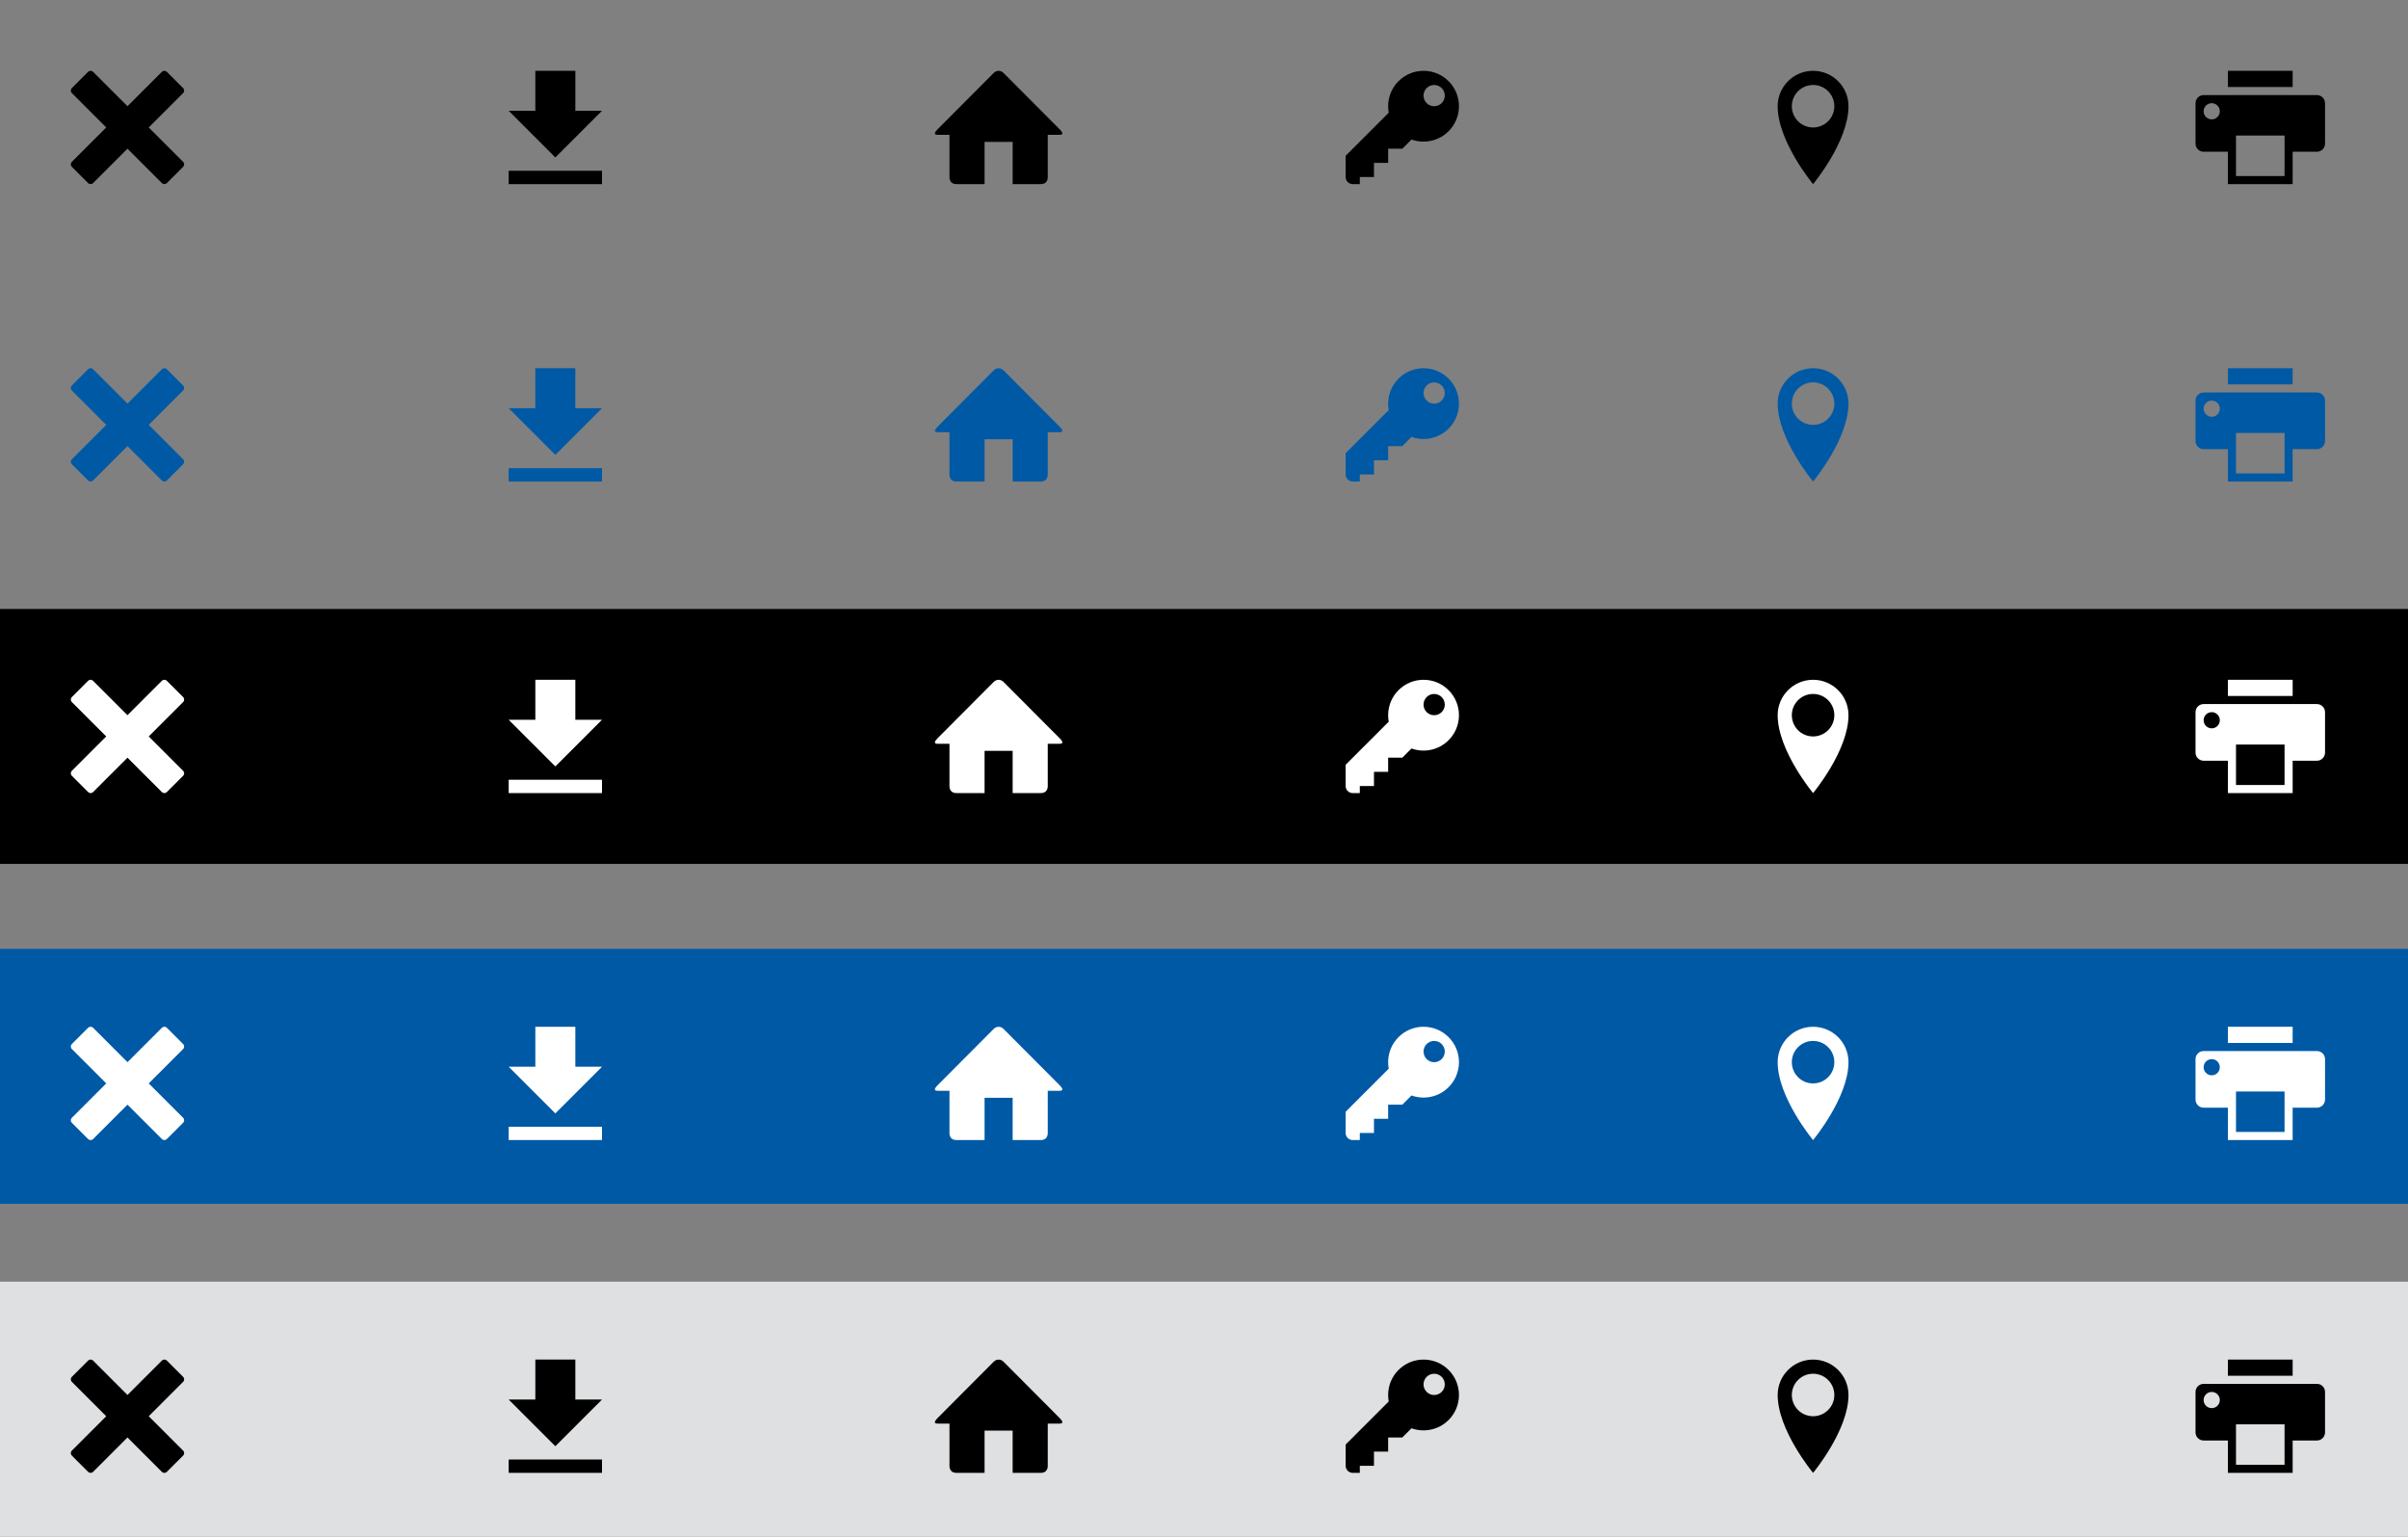 <?xml version="1.0" encoding="UTF-8"?>
<svg width="340px" height="217px" viewBox="0 0 340 217" version="1.1" xmlns="http://www.w3.org/2000/svg" xmlns:xlink="http://www.w3.org/1999/xlink">
    <rect x="0" y="0" width="340" height="217" fill="#808080" stroke="none"/>
    <!-- Generator: Sketch 45.2 (43514) - http://www.bohemiancoding.com/sketch -->
    <title>Slice</title>
    <desc>Created with Sketch.</desc>
    <defs></defs>
    <g id="Page-1" stroke="none" stroke-width="1" fill="none" fill-rule="evenodd">
        <g id="icon-colours" transform="translate(0, 10)" fill-rule="nonzero">
            <g id="black" transform="translate(10, 0)" fill="#000000">
                <g id="cross">
                    <path d="M15.854,12.854 L15.854,12.854 L11,8 L15.854,3.146 L15.854,3.146 C15.906,3.093 15.944,3.032 15.968,2.967 C16.035,2.789 15.997,2.582 15.854,2.439 L13.561,0.146 C13.418,0.003 13.21,-0.034 13.032,0.032 C12.967,0.056 12.906,0.094 12.854,0.146 L12.854,0.146 L8,4.999 L3.146,0.146 L3.146,0.146 C3.093,0.094 3.032,0.056 2.967,0.032 C2.789,-0.035 2.582,0.003 2.439,0.146 L0.146,2.439 C0.003,2.582 -0.034,2.79 0.032,2.967 C0.056,3.032 0.094,3.093 0.146,3.146 L0.146,3.146 L5,8 L0.146,12.854 L0.146,12.854 C0.094,12.906 0.056,12.967 0.032,13.032 C-0.035,13.21 0.003,13.418 0.146,13.561 L2.439,15.854 C2.582,15.997 2.79,16.034 2.967,15.968 C3.032,15.944 3.093,15.906 3.146,15.854 L3.146,15.854 L8,11 L12.854,15.854 L12.854,15.854 C12.906,15.906 12.967,15.944 13.032,15.968 C13.21,16.035 13.418,15.997 13.561,15.854 L15.854,13.561 C15.997,13.418 16.035,13.21 15.968,13.032 C15.944,12.967 15.906,12.906 15.854,12.854 L15.854,12.854 Z" id="Shape"></path>
                </g>
                <g id="download-button" transform="translate(61, 0)">
                    <path d="M14,5.647 L10.236,5.647 L10.236,0 L4.588,0 L4.588,5.647 L0.824,5.647 L7.412,12.235 L14,5.647 L14,5.647 Z M0.824,14.117 L0.824,16 L14.001,16 L14.001,14.117 L0.824,14.117 L0.824,14.117 Z" id="Shape"></path>
                </g>
                <g id="key" transform="translate(180, 0)">
                    <path d="M11,0 C8.239,0 6,2.239 6,5 C6,5.313 6.029,5.619 6.084,5.916 L0,12 L0,15 C0,15.553 0.448,16 1,16 L2,16 L2,15 L4,15 L4,13 L6,13 L6,11 L8,11 L9.297,9.703 C9.829,9.895 10.402,10 11,10 C13.761,10 16,7.761 16,5 C16,2.239 13.761,0 11,0 Z M12.498,5.002 C11.669,5.002 10.998,4.33 10.998,3.502 C10.998,2.674 11.669,2.002 12.498,2.002 C13.326,2.002 13.998,2.674 13.998,3.502 C13.998,4.33 13.326,5.002 12.498,5.002 Z" id="Shape"></path>
                </g>
                <g id="location" transform="translate(241, 0)">
                    <path d="M5,0 C2.239,0 0,2.239 0,5 C0,10 5,16 5,16 C5,16 10,10 10,5 C10,2.239 7.761,0 5,0 Z M5,8 C3.343,8 2,6.657 2,5 C2,3.343 3.343,2 5,2 C6.657,2 8,3.343 8,5 C8,6.657 6.657,8 5,8 Z" id="Shape"></path>
                </g>
                <g id="printer" transform="translate(300, 0)">
                    <g id="Group">
                        <polygon id="Shape" points="4.571 0 13.714 0 13.714 2.286 4.571 2.286"></polygon>
                        <path d="M17.143,3.429 L1.143,3.429 C0.514,3.429 0,3.943 0,4.571 L0,10.286 C0,10.914 0.514,11.429 1.143,11.429 L4.571,11.429 L4.571,16 L13.714,16 L13.714,11.429 L17.143,11.429 C17.771,11.429 18.286,10.914 18.286,10.286 L18.286,4.571 C18.286,3.943 17.771,3.429 17.143,3.429 Z M2.286,6.857 C1.654,6.857 1.143,6.346 1.143,5.714 C1.143,5.083 1.654,4.571 2.286,4.571 C2.917,4.571 3.429,5.083 3.429,5.714 C3.429,6.346 2.917,6.857 2.286,6.857 Z M12.571,14.857 L5.714,14.857 L5.714,9.143 L12.571,9.143 L12.571,14.857 Z" id="Shape"></path>
                    </g>
                </g>
            </g>
            <g id="blue" transform="translate(10, 42)" fill="#0059A5">
                <g id="cross">
                    <path d="M15.854,12.854 L15.854,12.854 L11,8 L15.854,3.146 L15.854,3.146 C15.906,3.093 15.944,3.032 15.968,2.967 C16.035,2.789 15.997,2.582 15.854,2.439 L13.561,0.146 C13.418,0.003 13.21,-0.034 13.032,0.032 C12.967,0.056 12.906,0.094 12.854,0.146 L12.854,0.146 L8,4.999 L3.146,0.146 L3.146,0.146 C3.093,0.094 3.032,0.056 2.967,0.032 C2.789,-0.035 2.582,0.003 2.439,0.146 L0.146,2.439 C0.003,2.582 -0.034,2.79 0.032,2.967 C0.056,3.032 0.094,3.093 0.146,3.146 L0.146,3.146 L5,8 L0.146,12.854 L0.146,12.854 C0.094,12.906 0.056,12.967 0.032,13.032 C-0.035,13.21 0.003,13.418 0.146,13.561 L2.439,15.854 C2.582,15.997 2.79,16.034 2.967,15.968 C3.032,15.944 3.093,15.906 3.146,15.854 L3.146,15.854 L8,11 L12.854,15.854 L12.854,15.854 C12.906,15.906 12.967,15.944 13.032,15.968 C13.21,16.035 13.418,15.997 13.561,15.854 L15.854,13.561 C15.997,13.418 16.035,13.21 15.968,13.032 C15.944,12.967 15.906,12.906 15.854,12.854 L15.854,12.854 Z" id="Shape"></path>
                </g>
                <g id="download-button" transform="translate(61, 0)">
                    <path d="M14,5.647 L10.236,5.647 L10.236,0 L4.588,0 L4.588,5.647 L0.824,5.647 L7.412,12.235 L14,5.647 L14,5.647 Z M0.824,14.117 L0.824,16 L14.001,16 L14.001,14.117 L0.824,14.117 L0.824,14.117 Z" id="Shape"></path>
                </g>
                <g id="key" transform="translate(180, 0)">
                    <path d="M11,0 C8.239,0 6,2.239 6,5 C6,5.313 6.029,5.619 6.084,5.916 L0,12 L0,15 C0,15.553 0.448,16 1,16 L2,16 L2,15 L4,15 L4,13 L6,13 L6,11 L8,11 L9.297,9.703 C9.829,9.895 10.402,10 11,10 C13.761,10 16,7.761 16,5 C16,2.239 13.761,0 11,0 Z M12.498,5.002 C11.669,5.002 10.998,4.33 10.998,3.502 C10.998,2.674 11.669,2.002 12.498,2.002 C13.326,2.002 13.998,2.674 13.998,3.502 C13.998,4.33 13.326,5.002 12.498,5.002 Z" id="Shape"></path>
                </g>
                <g id="location" transform="translate(241, 0)">
                    <path d="M5,0 C2.239,0 0,2.239 0,5 C0,10 5,16 5,16 C5,16 10,10 10,5 C10,2.239 7.761,0 5,0 Z M5,8 C3.343,8 2,6.657 2,5 C2,3.343 3.343,2 5,2 C6.657,2 8,3.343 8,5 C8,6.657 6.657,8 5,8 Z" id="Shape"></path>
                </g>
                <g id="printer" transform="translate(300, 0)">
                    <g id="Group">
                        <polygon id="Shape" points="4.571 0 13.714 0 13.714 2.286 4.571 2.286"></polygon>
                        <path d="M17.143,3.429 L1.143,3.429 C0.514,3.429 0,3.943 0,4.571 L0,10.286 C0,10.914 0.514,11.429 1.143,11.429 L4.571,11.429 L4.571,16 L13.714,16 L13.714,11.429 L17.143,11.429 C17.771,11.429 18.286,10.914 18.286,10.286 L18.286,4.571 C18.286,3.943 17.771,3.429 17.143,3.429 Z M2.286,6.857 C1.654,6.857 1.143,6.346 1.143,5.714 C1.143,5.083 1.654,4.571 2.286,4.571 C2.917,4.571 3.429,5.083 3.429,5.714 C3.429,6.346 2.917,6.857 2.286,6.857 Z M12.571,14.857 L5.714,14.857 L5.714,9.143 L12.571,9.143 L12.571,14.857 Z" id="Shape"></path>
                    </g>
                </g>
            </g>
            <g id="black-bg" transform="translate(0, 76)">
                <rect id="Rectangle" fill="#000000" x="0" y="0" width="340" height="36"></rect>
                <g id="cross" transform="translate(10, 10)" fill="#FFFFFF">
                    <path d="M15.854,12.854 L15.854,12.854 L11,8 L15.854,3.146 L15.854,3.146 C15.906,3.093 15.944,3.032 15.968,2.967 C16.035,2.789 15.997,2.582 15.854,2.439 L13.561,0.146 C13.418,0.003 13.21,-0.034 13.032,0.032 C12.967,0.056 12.906,0.094 12.854,0.146 L12.854,0.146 L8,4.999 L3.146,0.146 L3.146,0.146 C3.093,0.094 3.032,0.056 2.967,0.032 C2.789,-0.035 2.582,0.003 2.439,0.146 L0.146,2.439 C0.003,2.582 -0.034,2.79 0.032,2.967 C0.056,3.032 0.094,3.093 0.146,3.146 L0.146,3.146 L5,8 L0.146,12.854 L0.146,12.854 C0.094,12.906 0.056,12.967 0.032,13.032 C-0.035,13.21 0.003,13.418 0.146,13.561 L2.439,15.854 C2.582,15.997 2.79,16.034 2.967,15.968 C3.032,15.944 3.093,15.906 3.146,15.854 L3.146,15.854 L8,11 L12.854,15.854 L12.854,15.854 C12.906,15.906 12.967,15.944 13.032,15.968 C13.21,16.035 13.418,15.997 13.561,15.854 L15.854,13.561 C15.997,13.418 16.035,13.21 15.968,13.032 C15.944,12.967 15.906,12.906 15.854,12.854 L15.854,12.854 Z" id="Shape"></path>
                </g>
                <g id="download-button" transform="translate(71, 10)" fill="#FFFFFF">
                    <path d="M14,5.647 L10.236,5.647 L10.236,0 L4.588,0 L4.588,5.647 L0.824,5.647 L7.412,12.235 L14,5.647 L14,5.647 Z M0.824,14.117 L0.824,16 L14.001,16 L14.001,14.117 L0.824,14.117 L0.824,14.117 Z" id="Shape"></path>
                </g>
                <g id="key" transform="translate(190, 10)" fill="#FFFFFF">
                    <path d="M11,0 C8.239,0 6,2.239 6,5 C6,5.313 6.029,5.619 6.084,5.916 L0,12 L0,15 C0,15.553 0.448,16 1,16 L2,16 L2,15 L4,15 L4,13 L6,13 L6,11 L8,11 L9.297,9.703 C9.829,9.895 10.402,10 11,10 C13.761,10 16,7.761 16,5 C16,2.239 13.761,0 11,0 Z M12.498,5.002 C11.669,5.002 10.998,4.33 10.998,3.502 C10.998,2.674 11.669,2.002 12.498,2.002 C13.326,2.002 13.998,2.674 13.998,3.502 C13.998,4.33 13.326,5.002 12.498,5.002 Z" id="Shape"></path>
                </g>
                <g id="location" transform="translate(251, 10)" fill="#FFFFFF">
                    <path d="M5,0 C2.239,0 0,2.239 0,5 C0,10 5,16 5,16 C5,16 10,10 10,5 C10,2.239 7.761,0 5,0 Z M5,8 C3.343,8 2,6.657 2,5 C2,3.343 3.343,2 5,2 C6.657,2 8,3.343 8,5 C8,6.657 6.657,8 5,8 Z" id="Shape"></path>
                </g>
                <g id="printer" transform="translate(310, 10)" fill="#FFFFFF">
                    <g id="Group">
                        <polygon id="Shape" points="4.571 0 13.714 0 13.714 2.286 4.571 2.286"></polygon>
                        <path d="M17.143,3.429 L1.143,3.429 C0.514,3.429 0,3.943 0,4.571 L0,10.286 C0,10.914 0.514,11.429 1.143,11.429 L4.571,11.429 L4.571,16 L13.714,16 L13.714,11.429 L17.143,11.429 C17.771,11.429 18.286,10.914 18.286,10.286 L18.286,4.571 C18.286,3.943 17.771,3.429 17.143,3.429 Z M2.286,6.857 C1.654,6.857 1.143,6.346 1.143,5.714 C1.143,5.083 1.654,4.571 2.286,4.571 C2.917,4.571 3.429,5.083 3.429,5.714 C3.429,6.346 2.917,6.857 2.286,6.857 Z M12.571,14.857 L5.714,14.857 L5.714,9.143 L12.571,9.143 L12.571,14.857 Z" id="Shape"></path>
                    </g>
                </g>
            </g>
            <g id="blue-bg" transform="translate(0, 124)">
                <rect id="Rectangle" fill="#0059A5" x="0" y="0" width="340" height="36"></rect>
                <g id="cross" transform="translate(10, 11)" fill="#FFFFFF">
                    <path d="M15.854,12.854 L15.854,12.854 L11,8 L15.854,3.146 L15.854,3.146 C15.906,3.093 15.944,3.032 15.968,2.967 C16.035,2.789 15.997,2.582 15.854,2.439 L13.561,0.146 C13.418,0.003 13.21,-0.034 13.032,0.032 C12.967,0.056 12.906,0.094 12.854,0.146 L12.854,0.146 L8,4.999 L3.146,0.146 L3.146,0.146 C3.093,0.094 3.032,0.056 2.967,0.032 C2.789,-0.035 2.582,0.003 2.439,0.146 L0.146,2.439 C0.003,2.582 -0.034,2.79 0.032,2.967 C0.056,3.032 0.094,3.093 0.146,3.146 L0.146,3.146 L5,8 L0.146,12.854 L0.146,12.854 C0.094,12.906 0.056,12.967 0.032,13.032 C-0.035,13.21 0.003,13.418 0.146,13.561 L2.439,15.854 C2.582,15.997 2.79,16.034 2.967,15.968 C3.032,15.944 3.093,15.906 3.146,15.854 L3.146,15.854 L8,11 L12.854,15.854 L12.854,15.854 C12.906,15.906 12.967,15.944 13.032,15.968 C13.21,16.035 13.418,15.997 13.561,15.854 L15.854,13.561 C15.997,13.418 16.035,13.21 15.968,13.032 C15.944,12.967 15.906,12.906 15.854,12.854 L15.854,12.854 Z" id="Shape"></path>
                </g>
                <g id="download-button" transform="translate(71, 11)" fill="#FFFFFF">
                    <path d="M14,5.647 L10.236,5.647 L10.236,0 L4.588,0 L4.588,5.647 L0.824,5.647 L7.412,12.235 L14,5.647 L14,5.647 Z M0.824,14.117 L0.824,16 L14.001,16 L14.001,14.117 L0.824,14.117 L0.824,14.117 Z" id="Shape"></path>
                </g>
                <g id="key" transform="translate(190, 11)" fill="#FFFFFF">
                    <path d="M11,0 C8.239,0 6,2.239 6,5 C6,5.313 6.029,5.619 6.084,5.916 L0,12 L0,15 C0,15.553 0.448,16 1,16 L2,16 L2,15 L4,15 L4,13 L6,13 L6,11 L8,11 L9.297,9.703 C9.829,9.895 10.402,10 11,10 C13.761,10 16,7.761 16,5 C16,2.239 13.761,0 11,0 Z M12.498,5.002 C11.669,5.002 10.998,4.33 10.998,3.502 C10.998,2.674 11.669,2.002 12.498,2.002 C13.326,2.002 13.998,2.674 13.998,3.502 C13.998,4.33 13.326,5.002 12.498,5.002 Z" id="Shape"></path>
                </g>
                <g id="location" transform="translate(251, 11)" fill="#FFFFFF">
                    <path d="M5,0 C2.239,0 0,2.239 0,5 C0,10 5,16 5,16 C5,16 10,10 10,5 C10,2.239 7.761,0 5,0 Z M5,8 C3.343,8 2,6.657 2,5 C2,3.343 3.343,2 5,2 C6.657,2 8,3.343 8,5 C8,6.657 6.657,8 5,8 Z" id="Shape"></path>
                </g>
                <g id="printer" transform="translate(310, 11)" fill="#FFFFFF">
                    <g id="Group">
                        <polygon id="Shape" points="4.571 0 13.714 0 13.714 2.286 4.571 2.286"></polygon>
                        <path d="M17.143,3.429 L1.143,3.429 C0.514,3.429 0,3.943 0,4.571 L0,10.286 C0,10.914 0.514,11.429 1.143,11.429 L4.571,11.429 L4.571,16 L13.714,16 L13.714,11.429 L17.143,11.429 C17.771,11.429 18.286,10.914 18.286,10.286 L18.286,4.571 C18.286,3.943 17.771,3.429 17.143,3.429 Z M2.286,6.857 C1.654,6.857 1.143,6.346 1.143,5.714 C1.143,5.083 1.654,4.571 2.286,4.571 C2.917,4.571 3.429,5.083 3.429,5.714 C3.429,6.346 2.917,6.857 2.286,6.857 Z M12.571,14.857 L5.714,14.857 L5.714,9.143 L12.571,9.143 L12.571,14.857 Z" id="Shape"></path>
                    </g>
                </g>
            </g>
            <g id="grey-bg" transform="translate(0, 171)">
                <rect id="Rectangle" fill="#DEE0E2" x="0" y="0" width="340" height="36"></rect>
                <g id="cross" transform="translate(10, 11)" fill="#000000">
                    <path d="M15.854,12.854 L15.854,12.854 L11,8 L15.854,3.146 L15.854,3.146 C15.906,3.093 15.944,3.032 15.968,2.967 C16.035,2.789 15.997,2.582 15.854,2.439 L13.561,0.146 C13.418,0.003 13.21,-0.034 13.032,0.032 C12.967,0.056 12.906,0.094 12.854,0.146 L12.854,0.146 L8,4.999 L3.146,0.146 L3.146,0.146 C3.093,0.094 3.032,0.056 2.967,0.032 C2.789,-0.035 2.582,0.003 2.439,0.146 L0.146,2.439 C0.003,2.582 -0.034,2.79 0.032,2.967 C0.056,3.032 0.094,3.093 0.146,3.146 L0.146,3.146 L5,8 L0.146,12.854 L0.146,12.854 C0.094,12.906 0.056,12.967 0.032,13.032 C-0.035,13.21 0.003,13.418 0.146,13.561 L2.439,15.854 C2.582,15.997 2.79,16.034 2.967,15.968 C3.032,15.944 3.093,15.906 3.146,15.854 L3.146,15.854 L8,11 L12.854,15.854 L12.854,15.854 C12.906,15.906 12.967,15.944 13.032,15.968 C13.21,16.035 13.418,15.997 13.561,15.854 L15.854,13.561 C15.997,13.418 16.035,13.21 15.968,13.032 C15.944,12.967 15.906,12.906 15.854,12.854 L15.854,12.854 Z" id="Shape"></path>
                </g>
                <g id="download-button" transform="translate(71, 11)" fill="#000000">
                    <path d="M14,5.647 L10.236,5.647 L10.236,0 L4.588,0 L4.588,5.647 L0.824,5.647 L7.412,12.235 L14,5.647 L14,5.647 Z M0.824,14.117 L0.824,16 L14.001,16 L14.001,14.117 L0.824,14.117 L0.824,14.117 Z" id="Shape"></path>
                </g>
                <g id="key" transform="translate(190, 11)" fill="#000000">
                    <path d="M11,0 C8.239,0 6,2.239 6,5 C6,5.313 6.029,5.619 6.084,5.916 L0,12 L0,15 C0,15.553 0.448,16 1,16 L2,16 L2,15 L4,15 L4,13 L6,13 L6,11 L8,11 L9.297,9.703 C9.829,9.895 10.402,10 11,10 C13.761,10 16,7.761 16,5 C16,2.239 13.761,0 11,0 Z M12.498,5.002 C11.669,5.002 10.998,4.33 10.998,3.502 C10.998,2.674 11.669,2.002 12.498,2.002 C13.326,2.002 13.998,2.674 13.998,3.502 C13.998,4.33 13.326,5.002 12.498,5.002 Z" id="Shape"></path>
                </g>
                <g id="location" transform="translate(251, 11)" fill="#000000">
                    <path d="M5,0 C2.239,0 0,2.239 0,5 C0,10 5,16 5,16 C5,16 10,10 10,5 C10,2.239 7.761,0 5,0 Z M5,8 C3.343,8 2,6.657 2,5 C2,3.343 3.343,2 5,2 C6.657,2 8,3.343 8,5 C8,6.657 6.657,8 5,8 Z" id="Shape"></path>
                </g>
                <g id="printer" transform="translate(310, 11)" fill="#000000">
                    <g id="Group">
                        <polygon id="Shape" points="4.571 0 13.714 0 13.714 2.286 4.571 2.286"></polygon>
                        <path d="M17.143,3.429 L1.143,3.429 C0.514,3.429 0,3.943 0,4.571 L0,10.286 C0,10.914 0.514,11.429 1.143,11.429 L4.571,11.429 L4.571,16 L13.714,16 L13.714,11.429 L17.143,11.429 C17.771,11.429 18.286,10.914 18.286,10.286 L18.286,4.571 C18.286,3.943 17.771,3.429 17.143,3.429 Z M2.286,6.857 C1.654,6.857 1.143,6.346 1.143,5.714 C1.143,5.083 1.654,4.571 2.286,4.571 C2.917,4.571 3.429,5.083 3.429,5.714 C3.429,6.346 2.917,6.857 2.286,6.857 Z M12.571,14.857 L5.714,14.857 L5.714,9.143 L12.571,9.143 L12.571,14.857 Z" id="Shape"></path>
                    </g>
                </g>
            </g>
        </g>
        <path d="M149.595,19.04 L147.938,19.04 L147.938,25.006 C147.938,25.448 147.746,26 146.947,26 L142.982,26 L142.982,20.034 L139.018,20.034 L139.018,26 L135.053,26 C134.254,26 134.062,25.448 134.062,25.006 L134.062,19.04 L132.405,19.04 C131.812,19.04 131.939,18.718 132.345,18.296 L140.298,10.31 C140.491,10.109 140.745,10.01 141,10 C141.254,10.01 141.508,10.108 141.702,10.31 L149.654,18.295 C150.061,18.718 150.188,19.04 149.596,19.04 L149.595,19.04 Z" id="Shape" fill="#000000" fill-rule="nonzero"></path>
        <path d="M149.595,61.04 L147.938,61.04 L147.938,67.006 C147.938,67.448 147.746,68 146.947,68 L142.982,68 L142.982,62.034 L139.018,62.034 L139.018,68 L135.053,68 C134.254,68 134.062,67.448 134.062,67.006 L134.062,61.04 L132.405,61.04 C131.812,61.04 131.939,60.718 132.345,60.296 L140.298,52.31 C140.491,52.109 140.745,52.01 141,52 C141.254,52.01 141.508,52.108 141.702,52.31 L149.654,60.295 C150.061,60.718 150.188,61.04 149.596,61.04 L149.595,61.04 Z" id="Shape-Copy" fill="#0059A5" fill-rule="nonzero"></path>
        <path d="M149.595,105.04 L147.938,105.04 L147.938,111.006 C147.938,111.448 147.746,112 146.947,112 L142.982,112 L142.982,106.034 L139.018,106.034 L139.018,112 L135.053,112 C134.254,112 134.062,111.448 134.062,111.006 L134.062,105.04 L132.405,105.04 C131.812,105.04 131.939,104.718 132.345,104.296 L140.298,96.31 C140.491,96.109 140.745,96.01 141,96 C141.254,96.01 141.508,96.108 141.702,96.31 L149.654,104.295 C150.061,104.718 150.188,105.04 149.596,105.04 L149.595,105.04 Z" id="Shape-Copy-2" fill="#FFFFFF" fill-rule="nonzero"></path>
        <path d="M149.595,154.04 L147.938,154.04 L147.938,160.006 C147.938,160.448 147.746,161 146.947,161 L142.982,161 L142.982,155.034 L139.018,155.034 L139.018,161 L135.053,161 C134.254,161 134.062,160.448 134.062,160.006 L134.062,154.04 L132.405,154.04 C131.812,154.04 131.939,153.718 132.345,153.296 L140.298,145.31 C140.491,145.109 140.745,145.01 141,145 C141.254,145.01 141.508,145.108 141.702,145.31 L149.654,153.295 C150.061,153.718 150.188,154.04 149.596,154.04 L149.595,154.04 Z" id="Shape-Copy-3" fill="#FFFFFF" fill-rule="nonzero"></path>
        <path d="M149.595,201.04 L147.938,201.04 L147.938,207.006 C147.938,207.448 147.746,208 146.947,208 L142.982,208 L142.982,202.034 L139.018,202.034 L139.018,208 L135.053,208 C134.254,208 134.062,207.448 134.062,207.006 L134.062,201.04 L132.405,201.04 C131.812,201.04 131.939,200.718 132.345,200.296 L140.298,192.31 C140.491,192.109 140.745,192.01 141,192 C141.254,192.01 141.508,192.108 141.702,192.31 L149.654,200.295 C150.061,200.718 150.188,201.04 149.596,201.04 L149.595,201.04 Z" id="Shape-Copy-4" fill="#000000" fill-rule="nonzero"></path>
    </g>
</svg>